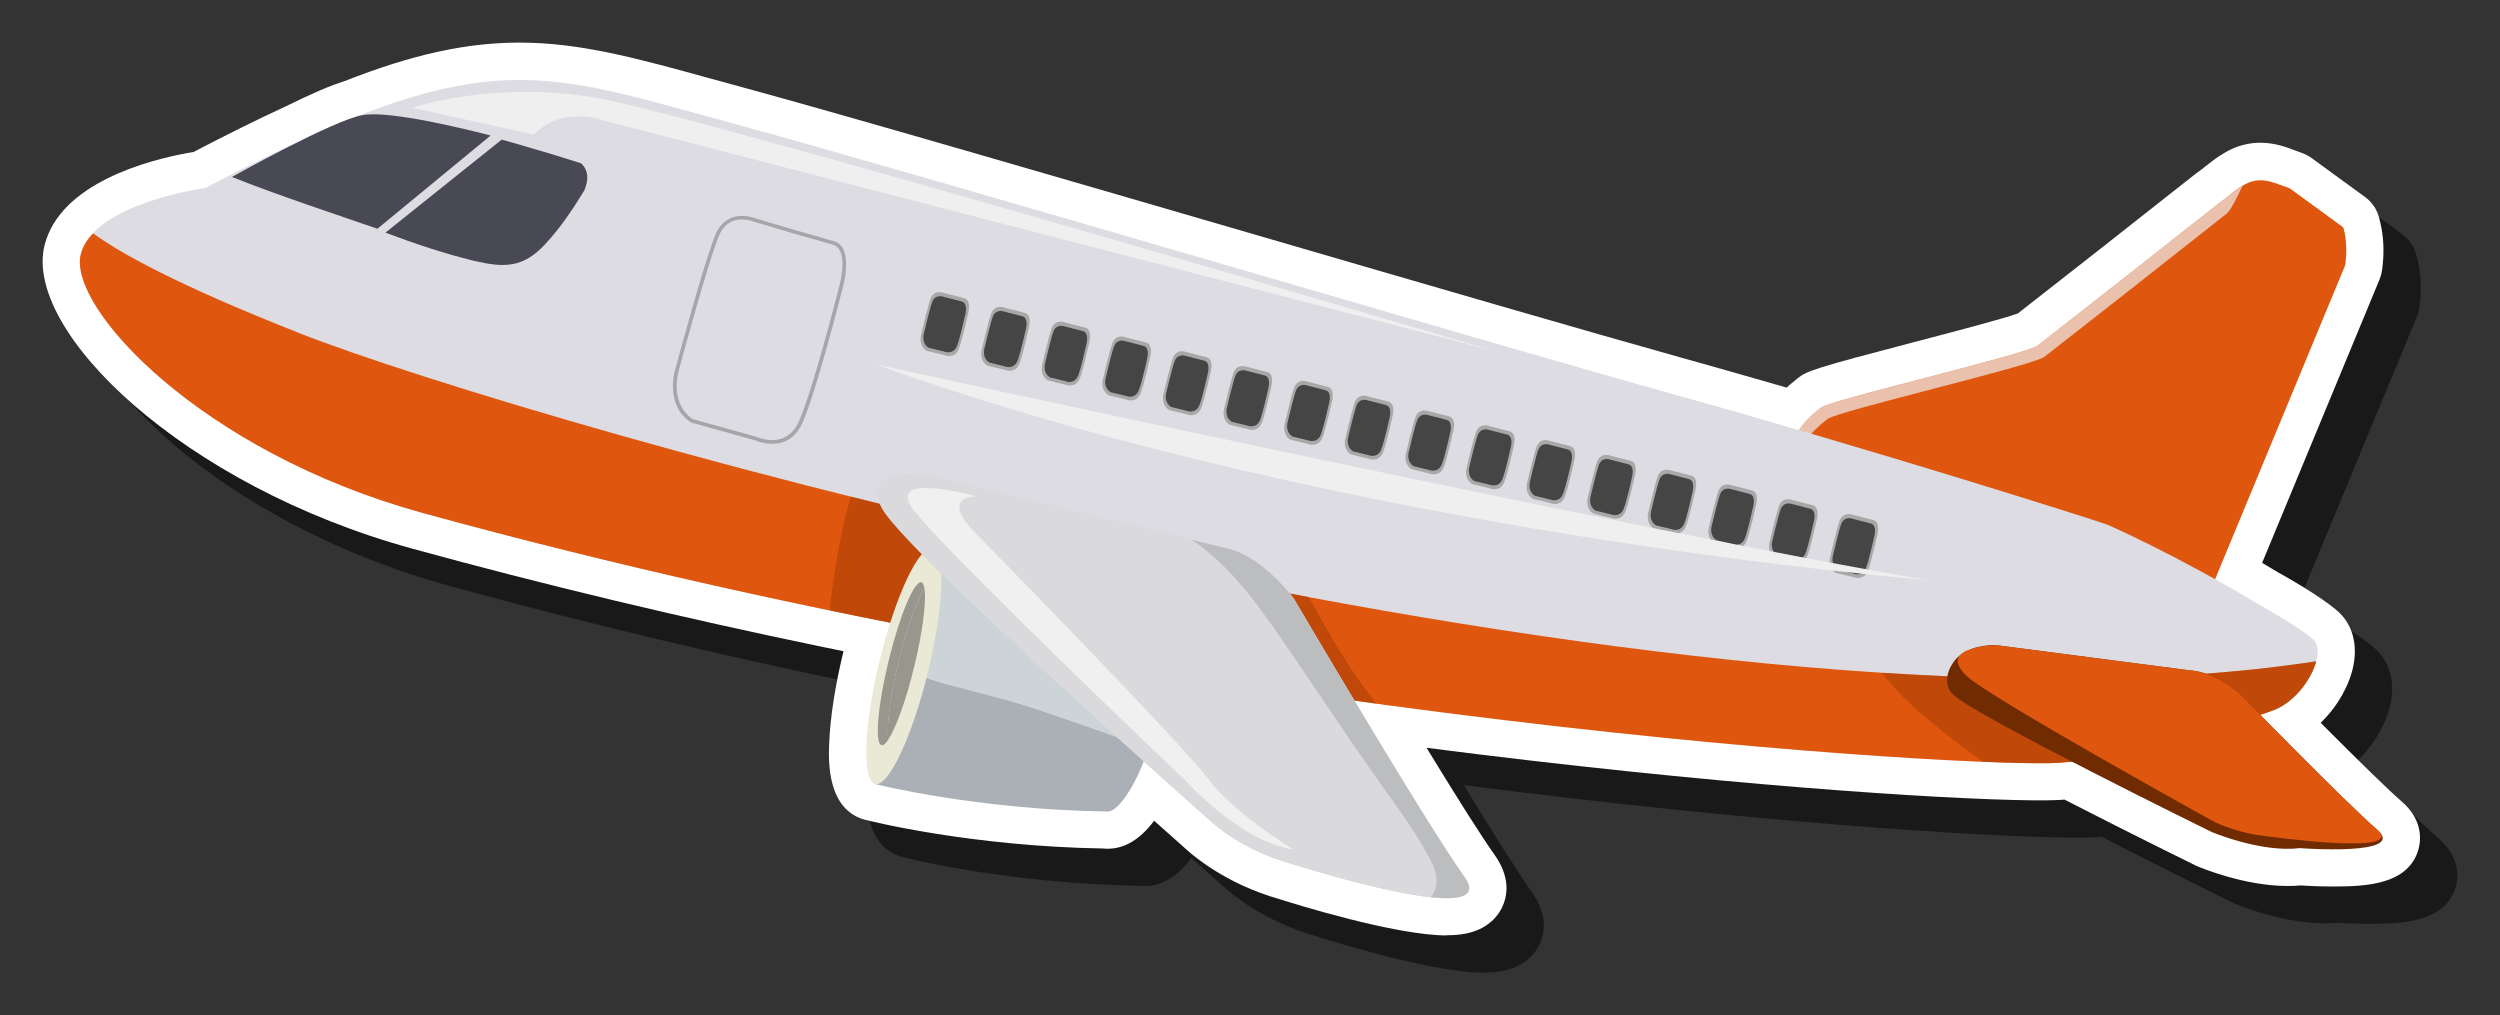 <?xml version="1.0" encoding="UTF-8"?><svg xmlns="http://www.w3.org/2000/svg" viewBox="0 0 335.06 136.09"><rect x="0" y="0" width="335.06" height="136.09" fill="#333333" stroke="none"/><defs><style>.b{fill:#df570e;}.c,.d{fill:#fff;}.e{fill:#aab0b5;}.f{fill:#a33b04;}.f,.g{opacity:.5;}.f,.h{mix-blend-mode:multiply;}.i{fill:#eae9d6;}.j{isolation:isolate;}.k{opacity:.7;}.k,.l{fill:#efeff0;mix-blend-mode:screen;}.m{fill:#dcdce2;}.n{fill:#a6a6aa;}.o{fill:#dadadc;}.p{fill:#bcbdbf;}.q{fill:#484954;}.d{opacity:.6;}.r{fill:#454545;}.s{fill:#a8a8a8;}.h,.t{fill:#ccd4d8;}.u{fill:#97978e;}.v{fill:#702b00;}</style></defs><g class="j"><g id="a"><g><path class="g" d="M198.89,130.37c-6.89,0-20.45-4.24-22.39-4.86-7.23-2.03-11.72-5.97-12.22-6.42,0,0-1.77-1.56-4.6-4.09-1.87,2.5-3.95,3.75-6.22,3.75-.18,0-.37,0-.55-.03-17.72-.28-31.26-3.67-31.83-3.82h-.04c-5.25-1.32-5-8.02-4.91-10.23,.13-3.46,.81-7.86,1.92-12.39l-2.87-.59c-19.06-3.95-37.51-8.37-54.86-13.14C29.5,70.1,8.12,49.38,10.97,37.88c.12-.48,.28-.96,.49-1.47,3.24-7.77,15.37-10.37,19.48-11.04,4.55-2.38,8.58-4.37,12.28-6.08,3.49-1.72,6.08-2.84,7.91-3.4,9.08-3.58,16.34-5.18,23.5-5.18,8.12,0,15.69,2.09,25.28,4.73,1.25,.34,2.54,.7,3.88,1.06,14.2,3.86,42.47,12.1,69.81,20.06,22.93,6.68,44.6,12.99,56.97,16.44,4.33,1.21,8.99,2.53,13.89,3.95,.05-.04,.33-.3,.44-.4,.33-.29,.68-.58,1.06-.88,1.26-.98,2.42-1.38,15.57-4.82,4.82-1.26,11.98-3.13,13.91-3.84,7.42-5.79,15.44-12.09,23.84-18.73,.1-.08,.2-.16,.31-.23,.35-.23,.68-.5,1.01-.77,.67-.53,1.44-1.14,2.37-1.69,.03-.02,.18-.11,.18-.11,.27-.16,.67-.39,1.18-.61,1.16-.49,2.38-.74,3.62-.74,1.93,0,3.48,.59,4.72,1.06,.24,.09,.49,.19,.74,.27l.08,.03c.47,.16,.92,.4,1.32,.69l7.16,5.22c.89,.65,1.55,1.58,1.85,2.65,.13,.46,.25,.95,.35,1.49,.33,1.77,.36,3.62,.09,5.64-.06,.43-.17,.84-.33,1.24l-15.75,38.02c.74,.43,1.48,.87,2.21,1.31,1.08,.6,5.57,3.13,7.85,5.1,2.08,1.79,2.84,4.62,2.08,7.78-.01,.05-.02,.11-.04,.16-.02,.09-.05,.19-.08,.29-.38,1.34-1,2.67-1.81,3.92,0,.01-.06,.09-.07,.11-.3,.45-.57,.82-.86,1.18l-.12,.15c-.33,.4-.67,.79-1.03,1.15,0,0-.23,.23-.28,.28,5.36,5.38,9.2,9.12,10.83,10.52,3.3,2.83,2.47,5.98,2.14,6.87-1.55,4.2-6.63,4.55-11.26,4.55h0c-1.9,0-3.62-.09-4.42-.14-.55,.05-1.12,.07-1.7,.07-5.79,0-11.59-2.41-12.23-2.69-.08-.03-.16-.07-.23-.11-.09-.04-8.83-4.34-17.47-8.78-.11,0-.23,.02-.34,.03-.23,.02-.48,.03-.76,.04,0,0-1.2,.03-1.22,.03-.25,0-1,0-1,0h-1.13c-12.29-.14-43.09-2.14-81.05-7.04,4.39,7.18,7.5,12.08,9.13,14.36,.27,.38,.5,.75,.71,1.15,.09,.17,.13,.26,.18,.36,.17,.37,.31,.72,.41,1.07,.05,.16,.09,.32,.13,.47,.15,.68,.19,1.33,.13,1.96-.02,.21-.06,.47-.11,.69-.11,.5-.28,1-.52,1.46-.11,.22-.24,.44-.39,.65-.02,.03-.04,.06-.06,.09-.27,.38-.6,.74-.96,1.05-.25,.22-.53,.43-.83,.61-.27,.17-.54,.31-.83,.44-.19,.09-.45,.18-.71,.27-.11,.04-.28,.09-.46,.14-.71,.19-1.5,.3-2.39,.34-.03,0-.05,0-.08,0-.2,0-.41,.01-.62,.01Z"/><path class="c" d="M193.89,125.37c-6.89,0-20.45-4.24-22.39-4.86-7.23-2.03-11.72-5.97-12.22-6.42,0,0-1.77-1.56-4.6-4.09-1.87,2.5-3.95,3.75-6.22,3.75-.18,0-.37,0-.55-.03-17.72-.28-31.26-3.67-31.83-3.82h-.04c-5.25-1.32-5-8.02-4.91-10.23,.13-3.46,.81-7.86,1.92-12.39l-2.87-.59c-19.06-3.95-37.51-8.37-54.86-13.14C24.5,65.1,3.12,44.38,5.97,32.88c.12-.48,.28-.96,.49-1.47,3.24-7.77,15.37-10.37,19.48-11.04,4.55-2.38,8.58-4.37,12.28-6.08,3.49-1.72,6.08-2.84,7.91-3.4,9.08-3.58,16.34-5.18,23.5-5.18,8.12,0,15.69,2.09,25.28,4.73,1.25,.34,2.54,.7,3.88,1.06,14.2,3.86,42.47,12.1,69.81,20.06,22.93,6.68,44.6,12.99,56.97,16.44,4.33,1.21,8.99,2.53,13.89,3.95,.05-.04,.33-.3,.44-.4,.33-.29,.68-.58,1.06-.88,1.26-.98,2.42-1.38,15.57-4.82,4.82-1.26,11.98-3.13,13.91-3.84,7.42-5.79,15.44-12.09,23.84-18.73,.1-.08,.2-.16,.31-.23,.35-.23,.68-.5,1.01-.77,.67-.53,1.44-1.14,2.37-1.69,.03-.02,.18-.11,.18-.11,.27-.16,.67-.39,1.18-.61,1.16-.49,2.38-.74,3.62-.74,1.93,0,3.48,.59,4.72,1.06,.24,.09,.49,.19,.74,.27l.08,.03c.47,.16,.92,.4,1.32,.69l7.16,5.22c.89,.65,1.55,1.58,1.85,2.65,.13,.46,.25,.95,.35,1.49,.33,1.77,.36,3.62,.09,5.64-.06,.43-.17,.84-.33,1.24l-15.75,38.02c.74,.43,1.48,.87,2.21,1.31,1.08,.6,5.57,3.13,7.85,5.1,2.08,1.79,2.84,4.62,2.08,7.78-.01,.05-.02,.11-.04,.16-.02,.09-.05,.19-.08,.29-.38,1.34-1,2.67-1.81,3.92,0,.01-.06,.09-.07,.11-.3,.45-.57,.82-.86,1.18l-.12,.15c-.33,.4-.67,.79-1.03,1.15,0,0-.23,.23-.28,.28,5.36,5.38,9.2,9.12,10.83,10.52,3.3,2.83,2.47,5.98,2.14,6.87-1.55,4.2-6.63,4.55-11.26,4.55h0c-1.9,0-3.62-.09-4.42-.14-.55,.05-1.12,.07-1.7,.07-5.79,0-11.59-2.41-12.23-2.69-.08-.03-.16-.07-.23-.11-.09-.04-8.83-4.34-17.47-8.78-.11,0-.23,.02-.34,.03-.23,.02-.48,.03-.76,.04,0,0-1.2,.03-1.22,.03-.25,0-1,0-1,0h-1.13c-12.29-.14-43.09-2.14-81.05-7.04,4.39,7.18,7.5,12.08,9.13,14.36,.27,.38,.5,.75,.71,1.15,.09,.17,.13,.26,.18,.36,.17,.37,.31,.72,.41,1.07,.05,.16,.09,.32,.13,.47,.15,.68,.19,1.33,.13,1.96-.02,.21-.06,.47-.11,.69-.11,.5-.28,1-.52,1.46-.11,.22-.24,.44-.39,.65-.02,.03-.04,.06-.06,.09-.27,.38-.6,.74-.96,1.05-.25,.22-.53,.43-.83,.61-.27,.17-.54,.31-.83,.44-.19,.09-.45,.18-.71,.27-.11,.04-.28,.09-.46,.14-.71,.19-1.5,.3-2.39,.34-.03,0-.05,0-.08,0-.2,0-.41,.01-.62,.01Z"/><g><g><g><path class="b" d="M314.03,30.47l-7.16-5.22s-.03-.01-.05-.02c-1.86-.64-3.48-1.59-5.53-.72-1.48,.63-2.61,1.85-3.9,2.72-9.92,7.84-17.93,14.12-24.29,19.08-1.52,1.18-27.71,7.29-29.05,8.32-11.12,8.64,8.07,9.51,7.47,10.16-1.97,2.11,37.09,9.69,45.06,13.56l17.74-42.82c.23-1.72,.21-3.41-.28-5.06Z"/><g><path class="b" d="M307.73,26.74s.03,.01,.05,.02l6.47,4.73c-.06-.34-.13-.67-.23-1l-7.16-5.22s-.03-.01-.05-.02c-.25-.08-.49-.17-.73-.27,.51,.83,1.03,1.55,1.65,1.77Z"/><path class="k" d="M244.95,56.14c1.34-1.04,27.53-7.14,29.05-8.32,6.36-4.96,14.37-11.24,24.29-19.08,.67-.45,1.46-2.19,2.27-3.83-1.14,.67-2.12,1.61-3.19,2.33-9.92,7.84-17.93,14.12-24.29,19.08-1.52,1.18-27.71,7.29-29.05,8.32-4.04,3.14-4.07,5.25-2.51,6.7-.26-1.31,.6-3.01,3.42-5.2Z"/></g></g><path class="m" d="M27.52,25.19c37.07-19.46,44.03-15.91,69.97-8.85,25.94,7.05,99.46,28.89,126.75,36.49,27.32,7.6,55.64,16.59,58.23,17.5,0,0,9.03,3.93,20.43,10.78,0,0,5.01,2.76,7.08,4.55,1.96,1.69-.8,7.55-4.97,9.4-.98,.44-11.71,3.91-11.71,3.91,0,0-5.54,2.37-17.32,3.25-10.13,.76-115.28-4.87-219.33-33.48C26.97,60.59,9.06,41.22,10.83,34.08c1.7-6.84,16.7-8.89,16.7-8.89Z"/><g><path class="q" d="M73.09,32.7c2.04-2.19,3.68-4.66,5.23-7.19,.54-1.31,.63-2.64-.45-3.63-2.44-.78-5.17-1.61-8.17-2.47-.85-.25-1.7-.49-2.46-.7l-15.58,12.47c3.95,1.5,7.99,2.83,11.8,3.76,4.05,.95,6.59,1.04,9.64-2.24Z"/><path class="q" d="M31.1,23.71s13.59-7.63,17.5-8.28c.94-.17,4.2-.57,17.16,2.73l-15.18,12.5c-5.46-1.9-13.29-4.46-19.48-6.94Z"/></g><path class="n" d="M102.16,59.33c-.51-.13-.84-.27-.85-.28l-8.73-2.44c-3.63-2.42-2.05-7.25-2.03-7.3,.15-.58,3.91-14.51,5.36-17.91,1.22-2.84,3.71-2.57,4.74-2.32,.3,.07,.49,.15,.49,.15l5.18,1.54,5.28,1.51h.06c.57,.15,1.01,.49,1.3,1.01,1.05,1.87-.08,5.57-.13,5.73-.14,.54-3.49,13.74-5.32,17.73-1.44,3.15-4.22,2.85-5.35,2.57Zm-9.33-3.17l8.66,2.41s.34,.15,.79,.26c1.25,.3,3.53,.41,4.77-2.3,1.81-3.95,5.26-17.52,5.3-17.65,.01-.05,1.13-3.67,.18-5.35-.23-.4-.55-.65-.98-.76l-.08-.02-5.29-1.51-5.2-1.55s-.19-.07-.45-.14c-1.11-.27-3.13-.37-4.16,2.03-1.43,3.36-5.3,17.71-5.34,17.85-.02,.06-1.47,4.5,1.79,6.71Z"/><g><g><path class="s" d="M126.75,47.66c-.13-.03-.21-.07-.21-.07l-2.33-.56-.04-.02c-.91-.57-.86-1.69-.71-2.2,.03-.14,.91-3.89,1.27-4.82,.3-.79,1.01-.93,1.56-.79,.07,.02,.12,.04,.12,.04l2.78,.71h0c.24,.06,.41,.19,.52,.38,.33,.57,.07,1.59,.04,1.7-.03,.14-.81,3.69-1.27,4.78-.3,.73-.95,1.05-1.73,.86Z"/><path class="r" d="M126.73,47.17c-.12-.03-.19-.06-.19-.06l-2.05-.49-.04-.02c-.8-.5-.76-1.48-.62-1.93,.03-.13,.8-3.41,1.12-4.23,.27-.7,.89-.82,1.37-.7,.07,.02,.1,.03,.1,.03l2.44,.63h0c.21,.05,.36,.16,.46,.33,.3,.5,.06,1.39,.03,1.49-.03,.12-.71,3.24-1.11,4.2-.27,.64-.83,.92-1.52,.75Z"/></g><g><path class="s" d="M134.88,49.64c-.13-.03-.21-.07-.21-.07l-2.33-.56-.04-.03c-.92-.57-.86-1.68-.71-2.19,.03-.14,.91-3.89,1.27-4.82,.31-.79,1.01-.93,1.56-.8,.07,.02,.12,.04,.12,.04l2.78,.71h0c.24,.06,.41,.19,.52,.38,.34,.57,.07,1.58,.04,1.7-.03,.13-.81,3.69-1.27,4.78-.3,.73-.95,1.05-1.73,.86Z"/><path class="r" d="M134.85,49.16c-.12-.03-.19-.06-.19-.06l-2.05-.5-.04-.02c-.8-.5-.76-1.48-.62-1.93,.03-.13,.8-3.41,1.12-4.23,.26-.7,.88-.82,1.37-.7,.07,.02,.1,.03,.1,.03l2.44,.63h0c.21,.05,.36,.16,.46,.33,.29,.5,.06,1.39,.03,1.49-.03,.12-.71,3.24-1.12,4.2-.27,.64-.83,.92-1.52,.76Z"/></g><g><path class="s" d="M143,51.62c-.13-.03-.22-.07-.22-.07l-2.33-.56-.04-.03c-.91-.57-.86-1.69-.71-2.2,.03-.14,.91-3.88,1.27-4.82,.31-.79,1.01-.93,1.56-.79,.07,.02,.11,.04,.11,.04l2.78,.71h0c.24,.06,.41,.19,.52,.38,.33,.57,.07,1.58,.03,1.7-.03,.13-.8,3.69-1.27,4.78-.31,.72-.95,1.05-1.73,.86Z"/><path class="r" d="M142.97,51.14c-.11-.03-.18-.06-.18-.06l-2.05-.49-.04-.02c-.8-.5-.76-1.48-.62-1.93,.03-.13,.8-3.41,1.11-4.23,.27-.7,.89-.82,1.37-.7,.07,.02,.1,.03,.1,.03l2.44,.63h0c.21,.05,.36,.16,.45,.33,.3,.5,.06,1.39,.04,1.49-.03,.12-.71,3.24-1.12,4.2-.27,.64-.83,.92-1.52,.76Z"/></g><g><path class="s" d="M151.13,53.61c-.13-.03-.22-.07-.22-.07l-2.33-.56-.04-.03c-.91-.57-.86-1.68-.71-2.19,.03-.14,.91-3.89,1.27-4.82,.31-.79,1.01-.93,1.56-.79,.08,.02,.12,.04,.12,.04l2.78,.71h0c.24,.06,.41,.19,.52,.38,.34,.57,.07,1.58,.04,1.7-.03,.13-.81,3.69-1.27,4.78-.3,.73-.95,1.05-1.73,.86Z"/><path class="r" d="M151.1,53.12c-.11-.03-.19-.06-.19-.06l-2.05-.49-.04-.02c-.8-.5-.76-1.48-.62-1.93,.03-.13,.8-3.41,1.12-4.23,.27-.7,.89-.82,1.37-.7,.07,.02,.1,.03,.1,.03l2.44,.63h0c.21,.05,.36,.16,.46,.33,.29,.5,.05,1.39,.03,1.49-.02,.12-.71,3.24-1.12,4.2-.27,.64-.83,.92-1.52,.75Z"/></g><g><path class="s" d="M159.24,55.59c-.13-.03-.21-.07-.21-.07l-2.33-.56-.04-.03c-.91-.57-.86-1.68-.71-2.2,.04-.14,.91-3.89,1.27-4.82,.3-.79,1.01-.93,1.56-.79,.08,.02,.12,.04,.12,.04l2.78,.71h0c.24,.06,.41,.19,.53,.38,.33,.57,.06,1.58,.03,1.7-.03,.13-.8,3.69-1.27,4.78-.3,.72-.95,1.05-1.73,.86Z"/><path class="r" d="M159.22,55.11c-.12-.03-.19-.06-.19-.06l-2.05-.5-.04-.02c-.8-.5-.76-1.48-.62-1.93,.03-.13,.8-3.41,1.12-4.23,.27-.7,.88-.82,1.37-.7,.07,.02,.11,.03,.11,.03l2.44,.63h0c.21,.05,.36,.16,.46,.33,.29,.5,.06,1.39,.03,1.49-.03,.12-.71,3.23-1.12,4.2-.27,.64-.84,.92-1.52,.76Z"/></g><g><path class="s" d="M167.37,57.57c-.13-.03-.21-.07-.21-.07l-2.33-.56-.05-.03c-.91-.56-.86-1.68-.71-2.19,.04-.14,.92-3.88,1.28-4.82,.3-.79,1.01-.93,1.56-.8,.08,.02,.12,.04,.12,.04l2.78,.71h0c.24,.06,.41,.19,.52,.38,.34,.57,.07,1.58,.03,1.7-.03,.13-.8,3.69-1.27,4.78-.3,.73-.95,1.05-1.73,.86Z"/><path class="r" d="M167.34,57.09c-.12-.03-.19-.06-.19-.06l-2.04-.49-.04-.02c-.8-.5-.76-1.48-.62-1.93,.03-.12,.8-3.41,1.12-4.23,.27-.69,.88-.82,1.37-.7,.07,.02,.1,.03,.1,.03l2.44,.63h0c.21,.05,.36,.16,.46,.33,.29,.5,.05,1.39,.03,1.49-.03,.12-.71,3.23-1.11,4.2-.27,.64-.84,.92-1.52,.76Z"/></g><g><path class="s" d="M175.49,59.56c-.13-.03-.21-.07-.21-.07l-2.33-.56-.04-.02c-.92-.57-.86-1.69-.71-2.2,.03-.14,.91-3.89,1.27-4.82,.31-.79,1.01-.93,1.56-.8,.08,.02,.12,.04,.12,.04l2.78,.71h0c.24,.06,.41,.19,.52,.38,.34,.57,.07,1.58,.04,1.7-.03,.13-.81,3.69-1.27,4.78-.3,.73-.95,1.05-1.73,.86Z"/><path class="r" d="M175.47,59.07c-.12-.03-.19-.06-.19-.06l-2.04-.5-.04-.02c-.8-.5-.76-1.48-.62-1.93,.03-.13,.8-3.41,1.12-4.23,.27-.7,.89-.82,1.38-.7,.06,.01,.09,.03,.09,.03l2.45,.63h0c.21,.05,.36,.16,.46,.33,.29,.5,.06,1.39,.03,1.49-.03,.12-.71,3.24-1.11,4.2-.27,.64-.84,.92-1.52,.76Z"/></g><g><path class="s" d="M183.61,61.54c-.13-.03-.21-.07-.21-.07l-2.33-.56-.04-.03c-.92-.57-.86-1.68-.71-2.19,.03-.14,.91-3.89,1.27-4.82,.3-.79,1-.93,1.56-.8,.08,.02,.12,.04,.12,.04l2.78,.71h0c.24,.06,.41,.19,.52,.38,.33,.57,.06,1.58,.04,1.7-.03,.14-.81,3.69-1.27,4.78-.31,.72-.95,1.05-1.73,.86Z"/><path class="r" d="M183.59,61.06c-.11-.03-.18-.06-.18-.06l-2.05-.5-.04-.02c-.8-.5-.76-1.48-.62-1.93,.03-.13,.8-3.41,1.11-4.23,.27-.69,.89-.81,1.37-.7,.07,.02,.1,.03,.1,.03l2.44,.63h0c.21,.05,.36,.17,.46,.33,.29,.5,.06,1.39,.03,1.49-.03,.12-.71,3.24-1.12,4.2-.26,.64-.83,.92-1.52,.76Z"/></g><g><path class="s" d="M191.74,63.52c-.13-.03-.21-.07-.21-.07l-2.33-.56-.04-.03c-.91-.57-.86-1.68-.71-2.19,.04-.14,.91-3.89,1.28-4.82,.3-.79,1.01-.93,1.56-.8,.08,.02,.12,.04,.12,.04l2.78,.71h0c.24,.06,.41,.19,.52,.38,.34,.57,.07,1.58,.04,1.7-.03,.13-.81,3.69-1.27,4.78-.3,.73-.95,1.05-1.73,.86Z"/><path class="r" d="M191.71,63.04c-.12-.03-.19-.06-.19-.06l-2.04-.49-.04-.02c-.8-.5-.76-1.48-.62-1.93,.03-.13,.8-3.41,1.12-4.23,.27-.69,.89-.82,1.37-.7,.06,.02,.1,.03,.1,.03l2.44,.62h0c.21,.05,.35,.16,.45,.33,.3,.5,.06,1.39,.04,1.49-.03,.12-.71,3.24-1.12,4.2-.27,.64-.84,.92-1.52,.76Z"/></g><g><path class="s" d="M199.86,65.51c-.13-.03-.21-.07-.21-.07l-2.33-.56-.04-.03c-.91-.57-.86-1.68-.71-2.19,.03-.14,.91-3.89,1.27-4.82,.31-.79,1.01-.93,1.56-.79,.08,.02,.12,.04,.12,.04l2.78,.71h0c.24,.06,.41,.19,.52,.38,.34,.57,.07,1.58,.04,1.7-.03,.13-.81,3.69-1.27,4.78-.3,.73-.95,1.05-1.72,.86Z"/><path class="r" d="M199.83,65.02c-.12-.03-.19-.06-.19-.06l-2.04-.49-.04-.02c-.8-.5-.75-1.48-.62-1.93,.03-.13,.8-3.41,1.12-4.23,.27-.69,.88-.82,1.37-.7,.06,.02,.1,.03,.1,.03l2.44,.62h0c.21,.05,.36,.16,.46,.33,.29,.5,.06,1.39,.03,1.49-.03,.12-.71,3.24-1.12,4.2-.27,.64-.84,.92-1.52,.75Z"/></g><g><path class="s" d="M207.98,67.49c-.13-.03-.21-.07-.21-.07l-2.33-.56-.04-.03c-.91-.57-.86-1.68-.71-2.19,.03-.14,.91-3.89,1.27-4.82,.3-.79,1.01-.93,1.56-.79,.08,.02,.11,.04,.11,.04l2.78,.71h0c.24,.06,.41,.19,.52,.38,.33,.57,.07,1.59,.03,1.7-.03,.13-.81,3.69-1.27,4.78-.31,.72-.95,1.05-1.73,.86Z"/><path class="r" d="M207.95,67.01c-.11-.03-.18-.06-.18-.06l-2.05-.5-.04-.02c-.8-.5-.75-1.48-.62-1.93,.03-.13,.8-3.41,1.11-4.23,.27-.7,.89-.82,1.37-.7,.07,.02,.1,.03,.1,.03l2.44,.63h0c.21,.05,.36,.16,.46,.33,.3,.5,.06,1.39,.03,1.49-.02,.12-.71,3.24-1.12,4.2-.26,.64-.83,.92-1.52,.76Z"/></g><g><path class="s" d="M216.1,69.48c-.13-.03-.21-.07-.21-.07l-2.33-.56-.04-.03c-.91-.57-.86-1.69-.71-2.19,.04-.14,.91-3.89,1.27-4.82,.31-.79,1.01-.93,1.56-.8,.07,.02,.12,.04,.12,.04l2.78,.71h0c.24,.06,.41,.19,.52,.38,.33,.57,.06,1.58,.03,1.7-.03,.13-.8,3.69-1.27,4.78-.3,.73-.95,1.05-1.73,.86Z"/><path class="r" d="M216.08,68.99c-.12-.03-.19-.06-.19-.06l-2.05-.49-.03-.02c-.8-.5-.76-1.48-.62-1.93,.03-.12,.8-3.41,1.12-4.23,.27-.7,.89-.82,1.37-.7,.06,.02,.1,.03,.1,.03l2.44,.63h0c.21,.05,.36,.16,.46,.33,.29,.5,.05,1.39,.03,1.49-.03,.12-.71,3.23-1.12,4.2-.26,.64-.83,.92-1.51,.76Z"/></g><g><path class="s" d="M224.22,71.46c-.13-.03-.21-.07-.21-.07l-2.34-.56-.04-.02c-.91-.57-.86-1.69-.71-2.2,.03-.14,.91-3.89,1.27-4.82,.31-.79,1.01-.93,1.56-.8,.08,.02,.12,.04,.12,.04l2.78,.71h0c.24,.06,.41,.19,.52,.38,.33,.57,.06,1.58,.03,1.7-.03,.13-.81,3.69-1.27,4.78-.3,.73-.95,1.05-1.73,.86Z"/><path class="r" d="M224.2,70.97c-.12-.03-.19-.06-.19-.06l-2.05-.49-.04-.02c-.8-.5-.75-1.48-.62-1.93,.03-.13,.8-3.41,1.12-4.23,.27-.7,.89-.82,1.37-.7,.06,.01,.1,.03,.1,.03l2.44,.63h0c.21,.05,.35,.16,.46,.33,.29,.49,.06,1.39,.03,1.49-.02,.12-.71,3.24-1.11,4.2-.27,.64-.84,.92-1.52,.76Z"/></g><g><path class="s" d="M232.34,73.44c-.13-.03-.21-.07-.21-.07l-2.33-.56-.04-.03c-.91-.57-.86-1.69-.71-2.19,.04-.14,.91-3.89,1.27-4.82,.3-.79,1.01-.93,1.56-.8,.07,.02,.12,.04,.12,.04l2.78,.71h0c.24,.06,.41,.19,.52,.38,.33,.57,.07,1.58,.03,1.7-.03,.14-.81,3.69-1.27,4.78-.3,.72-.95,1.05-1.73,.86Z"/><path class="r" d="M232.32,72.96c-.12-.03-.19-.06-.19-.06l-2.05-.49-.04-.02c-.8-.5-.76-1.48-.62-1.93,.03-.13,.8-3.41,1.12-4.23,.27-.7,.89-.82,1.37-.7,.06,.02,.1,.03,.1,.03l2.44,.63h0c.21,.05,.36,.16,.46,.33,.3,.5,.06,1.39,.03,1.49-.03,.12-.71,3.24-1.11,4.2-.27,.64-.83,.92-1.52,.76Z"/></g><g><path class="s" d="M240.47,75.42c-.13-.03-.21-.07-.21-.07l-2.33-.56-.04-.03c-.91-.57-.86-1.68-.71-2.19,.03-.14,.91-3.89,1.27-4.82,.3-.79,1.01-.93,1.56-.8,.08,.02,.12,.04,.12,.04l2.78,.71h0c.24,.06,.41,.19,.52,.38,.34,.57,.07,1.58,.04,1.7-.03,.13-.81,3.69-1.27,4.78-.3,.72-.95,1.05-1.73,.86Z"/><path class="r" d="M240.44,74.94c-.12-.03-.19-.06-.19-.06l-2.04-.49-.04-.02c-.8-.5-.76-1.48-.62-1.93,.03-.13,.8-3.41,1.12-4.23,.27-.69,.89-.81,1.37-.7,.07,.02,.1,.03,.1,.03l2.44,.63h0c.21,.05,.36,.17,.46,.33,.3,.5,.06,1.39,.03,1.49-.03,.12-.71,3.23-1.11,4.2-.27,.64-.84,.92-1.52,.76Z"/></g><g><path class="s" d="M248.59,77.41c-.13-.03-.21-.07-.21-.07l-2.33-.56-.04-.03c-.91-.57-.86-1.68-.71-2.19,.03-.14,.91-3.89,1.27-4.82,.31-.79,1.01-.93,1.56-.8,.07,.02,.12,.04,.12,.04l2.78,.71h0c.25,.06,.42,.19,.52,.38,.33,.57,.07,1.59,.04,1.7-.03,.13-.81,3.69-1.27,4.78-.3,.73-.95,1.05-1.73,.86Z"/><path class="r" d="M248.56,76.92c-.11-.03-.18-.06-.18-.06l-2.05-.49-.04-.02c-.8-.5-.76-1.48-.62-1.93,.03-.13,.8-3.41,1.11-4.23,.27-.7,.89-.82,1.37-.7,.07,.02,.1,.03,.1,.03l2.44,.63h0c.21,.05,.36,.16,.46,.33,.3,.5,.06,1.39,.03,1.49-.03,.12-.71,3.24-1.11,4.2-.27,.64-.84,.92-1.52,.75Z"/></g></g><path class="b" d="M40.04,44.61c-16.32-6.42-23.97-10.72-27.57-13.34-.78,.83-1.39,1.76-1.65,2.81-1.77,7.14,16.14,26.51,45.82,34.67,104.05,28.61,209.2,34.24,219.33,33.48,11.78-.89,17.32-3.25,17.32-3.25,0,0,10.74-3.47,11.71-3.91,2.71-1.2,4.81-4.1,5.42-6.44-84.12,13.03-239.74-31.95-270.39-44.01Z"/><g><path class="f" d="M183.08,92.49c-2.91-3.9-5.29-8.2-7.66-12.47-21.53-4.01-42.5-8.73-61.4-13.47-1.45,4.98-2.26,10.1-2.83,15.26,26.01,5.39,50.97,9.46,73.28,12.49-.47-.6-.93-1.21-1.39-1.82Z"/><path class="f" d="M252.24,90.16c2.79,3.77,6.87,6.93,10.45,9.69,1.01,.78,2.05,1.53,3.09,2.25,5.21,.21,8.72,.24,10.19,.13,11.78-.89,17.32-3.25,17.32-3.25,0,0,10.74-3.47,11.71-3.91,2.71-1.2,4.81-4.1,5.42-6.44-17.02,2.64-36.96,2.89-58.19,1.54Z"/></g><g><path class="v" d="M293.44,89.84l-25.86-3.37s-2.99-.21-4.97,1.41c-1.32,1.09-2.53,3.63-.82,5.24,3.07,2.9,34.57,18.36,34.57,18.36,0,0,6.58,2.82,11.87,2.19,0,0,14.52,1.1,10.36-2.47-4.16-3.58-18.63-18.4-18.63-18.4,0,0-3.33-2.82-6.53-2.96Z"/><path class="b" d="M293.44,89.84l-25.86-3.37s-8.23,.14-3.97,4.15c3.07,2.9,32.81,19.34,32.81,19.34,0,0,2.89,1.62,7.14,2.08,0,0,19.2,2.74,15.04-.84-4.16-3.58-18.63-18.4-18.63-18.4,0,0-3.33-2.82-6.53-2.96Z"/></g><g><g><path class="e" d="M154.55,83.06s-18.08-7.31-29.52-9.56l-6.28,28.61-.05,.09-1.38,2.89s13.48,3.42,30.96,3.67c1.58,.38,4.82-4.48,6.55-11.58,1.73-7.09,1.29-13.72-.28-14.11Z"/><path class="h" d="M126.88,91.72c4.14,1.14,8.3,2.07,12.37,3.46,4.9,1.68,9.83,3.31,14.61,5.28,.35-1.03,.68-2.13,.96-3.29,1.73-7.09,1.29-13.72-.28-14.11,0,0-18.08-7.31-29.52-9.56l-3.63,16.54c1.83,.5,3.61,1.18,5.48,1.69Z"/><path class="i" d="M124.37,90.07c-2.13,8.72-5.3,15.44-7.09,15-1.78-.44-1.51-7.86,.62-16.58,2.13-8.72,5.31-15.44,7.09-15,1.79,.44,1.51,7.86-.63,16.58Z"/><g><path class="u" d="M123.9,78.88c-.08-.49-.22-.79-.42-.84-.95-.23-2.91,4.47-4.38,10.5-1.47,6.03-1.9,11.1-.95,11.33,.25,.06,.56-.22,.92-.76-.27-1.7,.23-5.8,1.38-10.5,1.09-4.46,2.45-8.19,3.46-9.74Z"/><path class="u" d="M123.9,78.88c-1.01,1.54-2.37,5.27-3.46,9.74-1.15,4.69-1.65,8.79-1.38,10.5,1.01-1.55,2.38-5.27,3.46-9.74,1.15-4.69,1.65-8.8,1.38-10.5Z"/></g></g><g><path class="t" d="M164.3,73.47l-39.23-9.58s-10.34-1.66-6.74,4.43c3.6,6.09,44.31,42.07,44.31,42.07,0,0,3.94,3.57,10.3,5.34,0,0,28.59,9.15,23.32,1.79-5.28-7.36-22.86-37.27-22.86-37.27,0,0-4.24-5.81-9.09-6.77Z"/><path class="o" d="M164.3,73.47l-39.23-9.58s-10.34-1.66-6.74,4.43c3.6,6.09,44.31,42.07,44.31,42.07,0,0,3.94,3.57,10.3,5.34,0,0,28.59,9.15,23.32,1.79-5.28-7.36-22.86-37.27-22.86-37.27,0,0-4.24-5.81-9.09-6.77Z"/><path class="p" d="M196.25,117.51c-5.28-7.36-22.86-37.27-22.86-37.27,0,0-4.24-5.81-9.09-6.77l-4.61-1.13c4.59,3.07,7.89,7.31,11.23,12.1,4.81,6.91,9.4,13.99,14.29,20.85,1.98,2.78,4.02,5.52,5.7,8.5,.94,1.67,2.06,3.45,1.44,5.4-.13,.41-.34,.75-.6,1.04,3.93,.42,6.39-.09,4.5-2.73Z"/><path class="d" d="M130.8,66.5s-11.83-3.29-8.58,1.54c3.26,4.83,36.75,36.66,36.75,36.66,0,0,7.17,8.07,14.43,9.17,0,0-7.98-4.77-11.52-9.53-3.54-4.76-30.77-32.51-30.77-32.51,0,0-5.5-4.98-.31-5.32Z"/></g></g><path class="l" d="M55.22,14.45s11-3.76,24.92-1.31c13.92,2.46,120.21,33.92,120.21,33.92L80.75,16.11s-5.43-1.99-9.21,1.92l-16.33-3.59Z"/></g><path class="l" d="M117.24,48.81s106.28,23.18,141.26,28.95c0,0-77.2-6.03-141.26-28.95Z"/></g></g></g></g></svg>